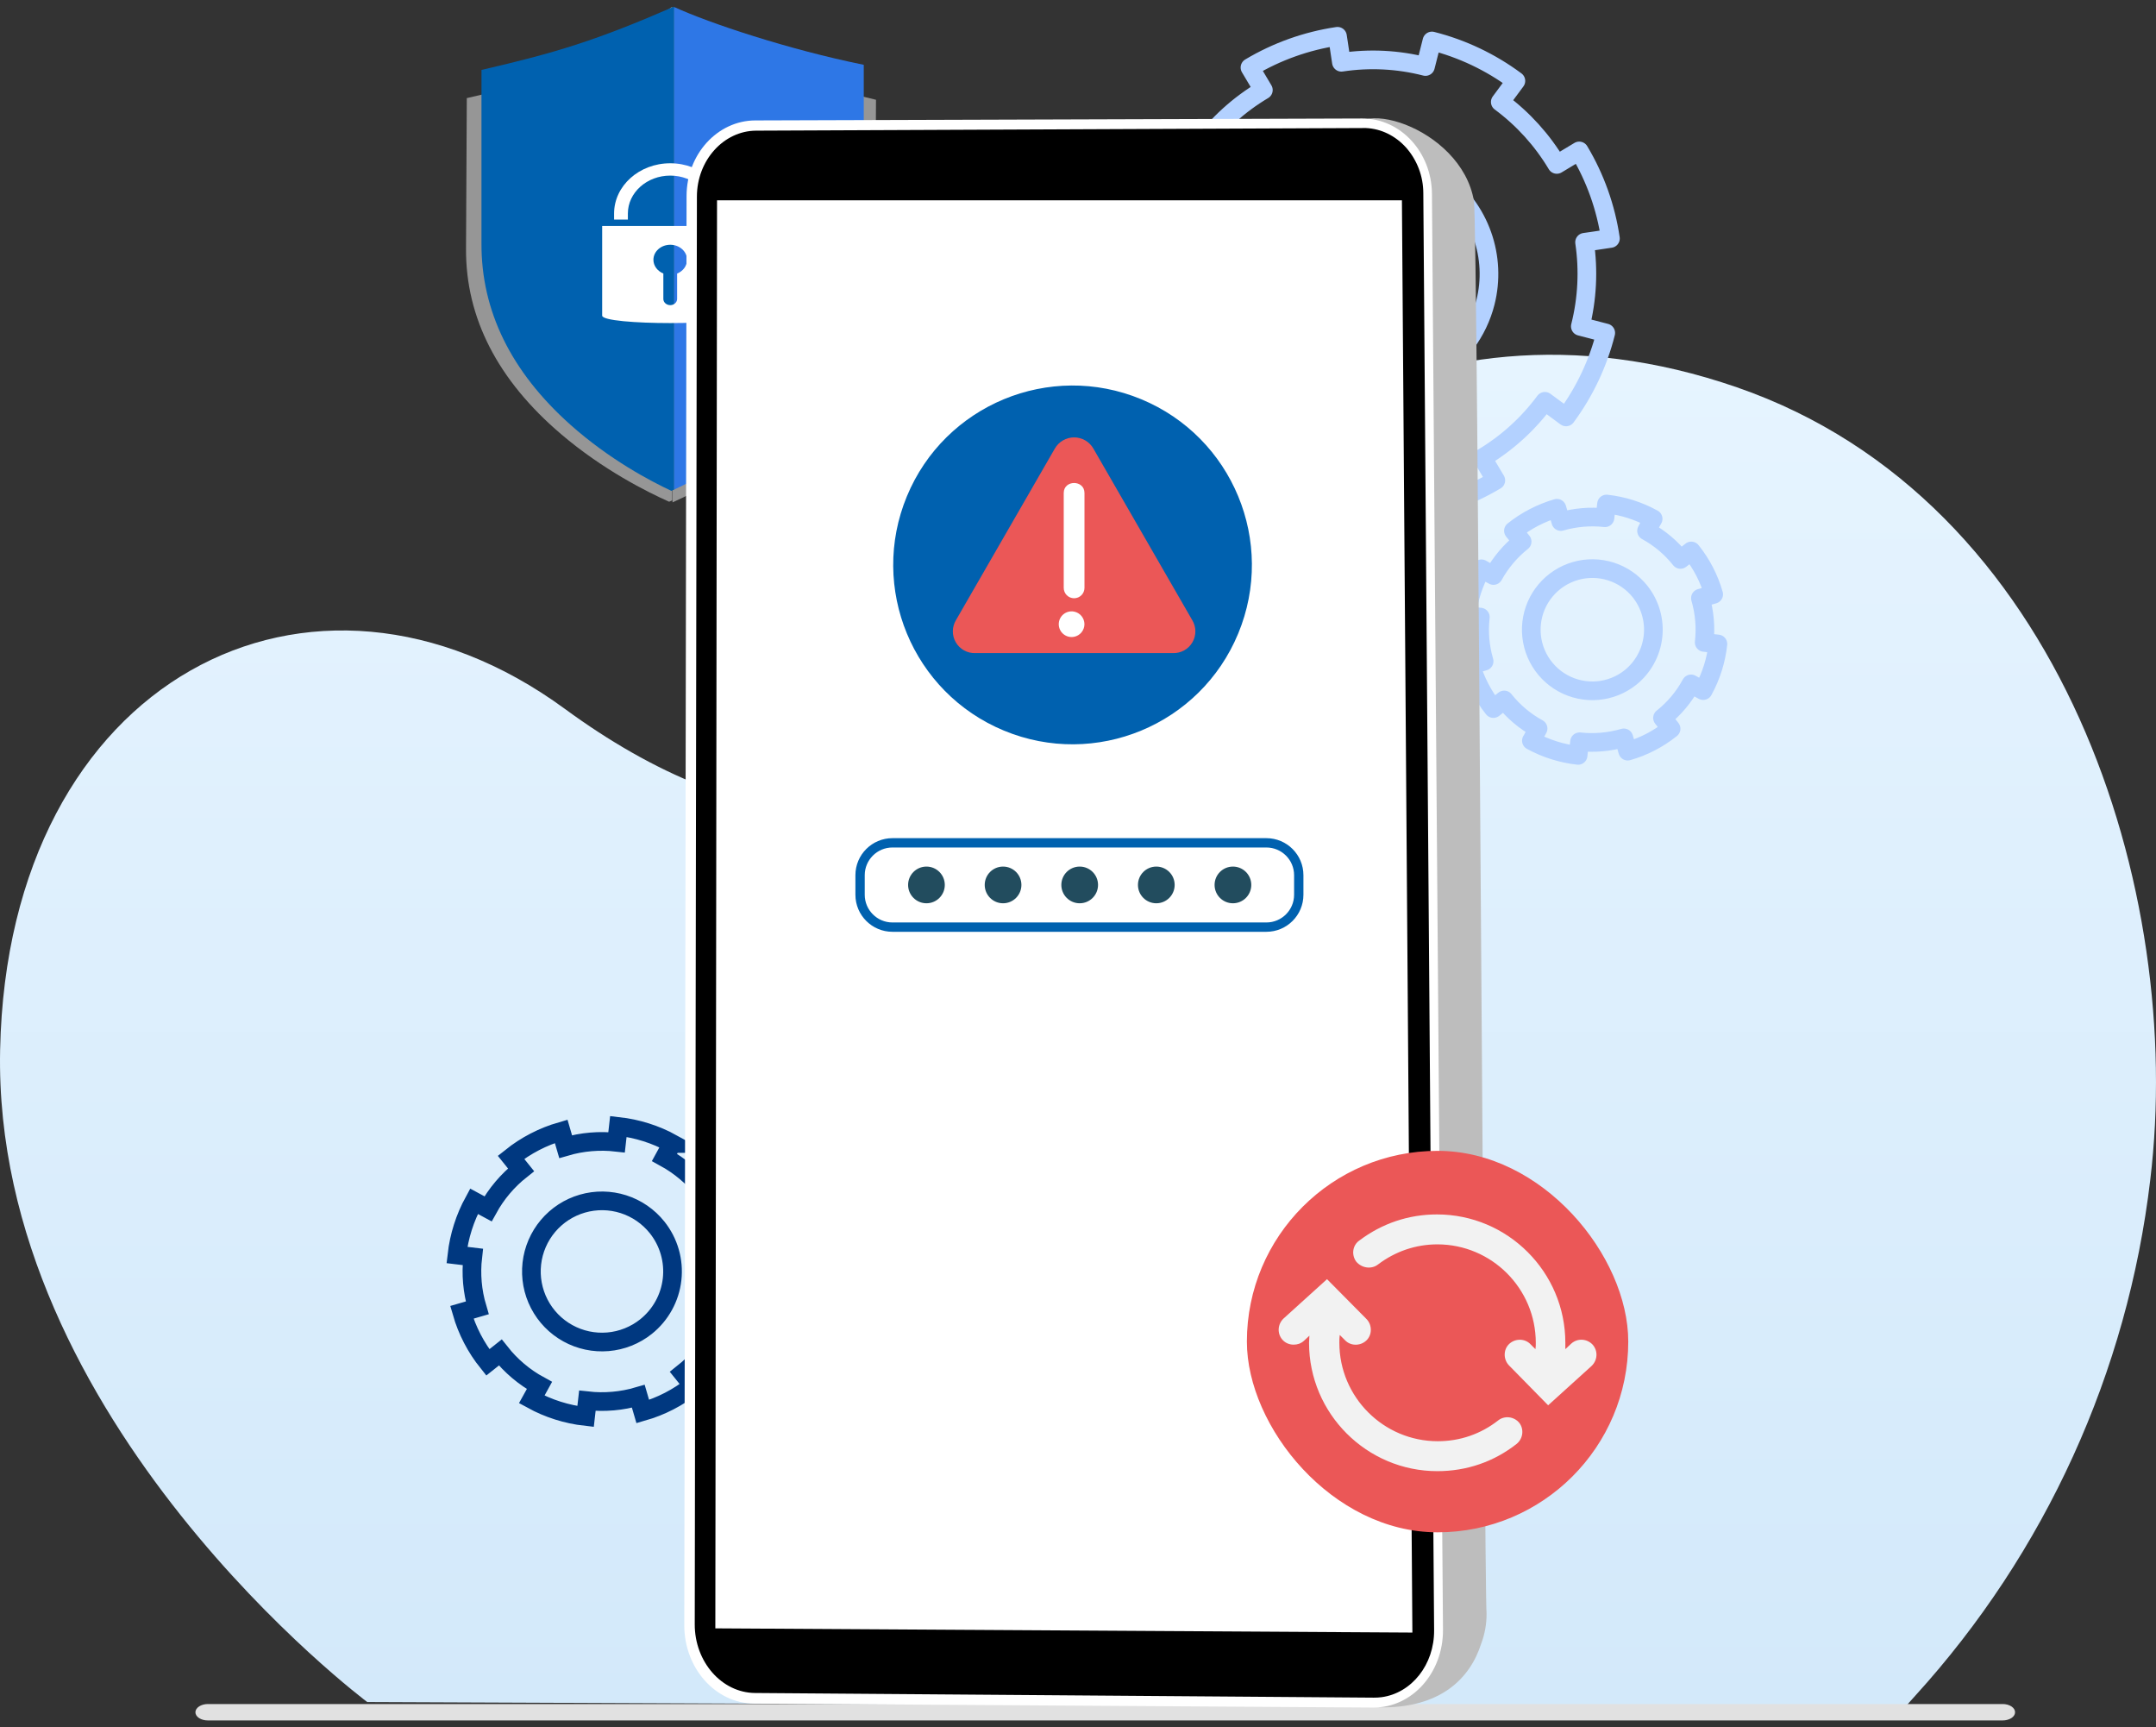 <svg width="231" height="185" viewBox="0 0 231 185" fill="none" xmlns="http://www.w3.org/2000/svg">
<rect x="0" y="0" width="231" height="185" fill="#333333" stroke="none"/>
<path d="M39.348 182.311C39.348 182.311 -0.813 152.272 0.013 112.45C0.838 72.628 33.434 56.093 60.529 75.935C79.509 89.852 100.414 92.746 112.38 71.939C124.345 51.132 151.027 29.361 186.099 41.487C221.171 53.612 234.099 95.639 230.386 126.367C227.959 146.966 219.158 166.288 205.217 181.622L203.979 183L39.348 182.311Z" fill="url(#paint0_linear_3292_35681)"/>
<path d="M71.971 0.754C66.354 5.161 58.572 8.623 50.015 10.51L49.931 26.653C49.892 34.04 53.324 40.722 60.132 46.515C64.605 50.321 69.308 52.683 71.694 53.743C71.797 53.7 71.909 53.648 72.02 53.6V0.792C72.004 0.78 71.987 0.767 71.971 0.754Z" fill="#FAFAFA" fill-opacity="0.5"/>
<path d="M72.057 0.754V53.811C74.538 52.702 79.047 50.41 83.366 46.782C90.232 41.014 93.734 34.327 93.772 26.906L93.856 10.687C85.345 8.731 77.623 5.206 72.057 0.754Z" fill="#FAFAFA" fill-opacity="0.5"/>
<path d="M72.194 0.718C63.881 4.337 59.588 5.643 51.587 7.49L51.587 26.065C51.551 33.294 54.76 39.834 61.124 45.504C65.306 49.229 69.703 51.54 71.934 52.578C72.03 52.536 72.136 52.485 72.239 52.438V0.754C72.224 0.743 72.208 0.73 72.194 0.718Z" fill="#0061AF"/>
<path d="M72.24 0.754V52.438C74.56 51.357 78.777 49.125 82.815 45.591C89.236 39.972 92.51 33.458 92.546 26.229V6.942C84.447 5.296 76.015 2.486 72.24 0.754Z" fill="#2E77E6"/>
<path d="M72.548 29.301V32.023C72.548 32.384 72.219 32.685 71.814 32.685C71.402 32.685 71.073 32.384 71.073 32.023V29.295C70.448 29.042 70.009 28.477 70.009 27.827C70.009 26.936 70.819 26.217 71.814 26.217C72.809 26.217 73.612 26.936 73.612 27.827C73.612 28.483 73.18 29.049 72.548 29.301ZM64.518 24.202V33.803C64.518 34.873 79.104 34.873 79.104 33.803V24.202H64.518Z" fill="white"/>
<path d="M77.827 23.518H76.35V22.871C76.35 20.632 74.314 18.809 71.811 18.809C69.308 18.809 67.272 20.632 67.272 22.871V23.518H65.795V22.871C65.795 19.903 68.494 17.488 71.811 17.488C75.128 17.488 77.827 19.903 77.827 22.871V23.518Z" fill="white"/>
<path d="M214.571 184.282H22.278C22.102 184.283 21.928 184.261 21.765 184.218C21.603 184.174 21.455 184.11 21.33 184.029C21.206 183.947 21.107 183.85 21.039 183.744C20.972 183.637 20.937 183.523 20.937 183.407C20.937 183.173 21.078 182.948 21.33 182.782C21.581 182.617 21.922 182.524 22.278 182.524H214.571C214.747 182.524 214.921 182.547 215.082 182.591C215.244 182.636 215.391 182.701 215.515 182.783C215.638 182.865 215.736 182.962 215.802 183.07C215.868 183.177 215.901 183.291 215.9 183.407C215.9 183.639 215.76 183.862 215.511 184.026C215.261 184.19 214.924 184.282 214.571 184.282Z" fill="#E1E1E1"/>
<path d="M169.321 34.957C170.064 32.014 170.219 28.953 169.775 25.95L170.695 25.819L172.534 25.544H172.546C172.058 22.229 170.922 19.043 169.201 16.167L166.8 17.612C165.244 15.004 163.185 12.73 160.744 10.923L162.416 8.665C159.727 6.664 156.671 5.211 153.421 4.389L152.729 7.124C149.787 6.37 146.724 6.215 143.722 6.67L143.303 3.887C139.989 4.378 136.803 5.515 133.926 7.232L135.36 9.645C132.748 11.197 130.474 13.256 128.67 15.701L126.412 14.017C124.413 16.709 122.963 19.77 122.148 23.024L124.872 23.716C124.122 26.659 123.968 29.721 124.418 32.723L122.447 33.01L121.646 33.142H121.634C122.133 36.454 123.269 39.638 124.979 42.519L127.392 41.073C128.952 43.683 131.015 45.956 133.46 47.763L131.788 50.02C134.471 52.024 137.524 53.477 140.771 54.297L141.464 51.562C144.409 52.314 147.475 52.472 150.483 52.027L150.805 54.178L150.901 54.799C154.211 54.305 157.392 53.169 160.266 51.454L158.833 49.041C161.442 47.485 163.715 45.426 165.522 42.985L167.792 44.657C169.783 41.965 171.228 38.909 172.044 35.662L169.321 34.957ZM144.032 41.396C141.65 40.79 139.5 39.491 137.855 37.663C136.211 35.836 135.145 33.562 134.792 31.129C134.439 28.696 134.815 26.213 135.873 23.994C136.931 21.774 138.623 19.919 140.735 18.66C142.847 17.402 145.285 16.799 147.74 16.926C150.196 17.053 152.558 17.905 154.529 19.374C156.501 20.843 157.992 22.863 158.816 25.18C159.639 27.497 159.757 30.005 159.155 32.389C158.344 35.589 156.295 38.335 153.459 40.024C150.623 41.713 147.232 42.207 144.032 41.396V41.396Z" stroke="#B3D1FF" stroke-width="2" stroke-linejoin="round"/>
<path d="M180.049 59.923C179.055 58.671 177.82 57.631 176.417 56.865L176.644 56.423L177.122 55.575C175.58 54.72 173.882 54.18 172.129 53.987L171.962 55.456C170.373 55.28 168.766 55.418 167.231 55.862L166.813 54.441C165.118 54.934 163.536 55.754 162.154 56.853L163.086 58.012C161.834 59.009 160.79 60.243 160.016 61.644L158.726 60.927C157.877 62.477 157.338 64.177 157.137 65.932L158.607 66.099C158.426 67.688 158.564 69.296 159.013 70.83L157.591 71.236C158.082 72.932 158.902 74.515 160.004 75.895L161.163 74.975C162.156 76.227 163.391 77.267 164.794 78.033L164.293 78.953L164.09 79.335H164.078C165.628 80.18 167.328 80.716 169.083 80.912L169.238 79.454C170.831 79.626 172.442 79.484 173.98 79.036L174.399 80.458C176.092 79.976 177.672 79.159 179.045 78.057L178.126 76.898C179.381 75.903 180.421 74.664 181.184 73.255L182.199 73.816L182.486 73.972C183.336 72.427 183.872 70.731 184.062 68.978L182.593 68.811C182.774 67.219 182.636 65.607 182.187 64.069L183.609 63.663C183.126 61.969 182.31 60.389 181.207 59.016L180.049 59.923ZM174.685 72.574C173.672 73.379 172.444 73.867 171.154 73.974C169.864 74.081 168.572 73.804 167.44 73.177C166.308 72.551 165.387 71.602 164.793 70.452C164.2 69.302 163.961 68.002 164.106 66.716C164.251 65.43 164.774 64.216 165.609 63.228C166.443 62.239 167.552 61.52 168.796 61.161C170.039 60.802 171.361 60.82 172.594 61.212C173.827 61.604 174.917 62.353 175.724 63.364C176.804 64.725 177.3 66.457 177.106 68.183C176.911 69.909 176.041 71.488 174.685 72.574V72.574Z" stroke="#B3D1FF" stroke-width="2" stroke-linejoin="round"/>
<path d="M75.391 127.499C74.243 126.057 72.817 124.859 71.199 123.975L71.473 123.474L72.011 122.482H72.023C70.237 121.504 68.277 120.883 66.253 120.655L66.062 122.351C64.23 122.142 62.374 122.3 60.603 122.817L60.125 121.18C58.168 121.746 56.342 122.692 54.75 123.964L55.825 125.301C54.379 126.445 53.177 127.867 52.289 129.482L50.784 128.67C49.809 130.454 49.188 132.409 48.956 134.428L50.652 134.631C50.441 136.464 50.604 138.321 51.13 140.09L49.482 140.568C50.045 142.522 50.992 144.345 52.265 145.931L53.603 144.868C54.748 146.317 56.175 147.52 57.796 148.404L57.21 149.467L56.971 149.897C58.757 150.877 60.717 151.498 62.741 151.725L62.932 150.041C64.766 150.246 66.622 150.084 68.391 149.563L68.869 151.199C70.826 150.638 72.652 149.696 74.245 148.428L73.17 147.09C74.617 145.94 75.822 144.515 76.718 142.897L77.876 143.53L78.211 143.71C79.192 141.929 79.813 139.972 80.038 137.952L78.342 137.761C78.545 135.924 78.387 134.065 77.876 132.29L79.513 131.812C78.947 129.858 78.001 128.036 76.73 126.448L75.391 127.499ZM69.216 142.097C68.047 143.031 66.627 143.597 65.137 143.723C63.646 143.85 62.152 143.532 60.842 142.809C59.532 142.086 58.467 140.991 57.779 139.662C57.092 138.333 56.815 136.83 56.982 135.344C57.149 133.857 57.754 132.454 58.719 131.311C59.684 130.168 60.966 129.337 62.404 128.923C63.842 128.509 65.37 128.531 66.795 128.985C68.22 129.44 69.478 130.307 70.41 131.477C71.659 133.044 72.234 135.043 72.01 137.034C71.786 139.025 70.781 140.846 69.216 142.097V142.097Z" stroke="#003880" stroke-width="2" stroke-miterlimit="10"/>
<path d="M157.921 21.527C156.568 13.508 144.222 9.889 144.454 15.117L87.855 15.446C83.943 15.47 80.762 19.005 80.762 23.331L80.64 172.189C80.64 176.674 83.87 180.342 87.867 180.379L145.648 180.866C146.001 181.622 146.672 182.304 147.732 182.877C154.362 183.023 157.531 179.745 158.701 176.052C159.092 175.017 159.286 173.917 159.274 172.81C159.042 170.873 158.335 23.404 157.921 21.527Z" fill="#BDBDBD"/>
<path d="M147.111 182.902L80.799 182.476C76.655 182.451 73.304 178.685 73.316 174.066L73.56 20.98C73.572 16.531 76.862 12.912 80.921 12.899L145.953 12.692C150.048 12.68 153.388 16.288 153.424 20.76L154.606 174.554C154.643 179.185 151.291 182.939 147.111 182.902Z" fill="white"/>
<path d="M148.025 181.792C147.75 181.827 147.473 181.844 147.196 181.841L80.896 181.342C77.338 181.317 74.425 178.014 74.437 173.98L74.669 21.064C74.669 17.177 77.533 14.008 81.018 13.996L146.051 13.715H146.355C147.988 13.788 149.512 14.544 150.657 15.812C151.841 17.16 152.495 18.892 152.498 20.686L153.655 174.626C153.68 178.282 151.267 181.354 148.025 181.792Z" fill="black"/>
<path d="M150.206 21.454L151.327 174.87L76.643 174.419L76.825 21.454H150.206Z" fill="white"/>
<path d="M132.665 67.861C136.725 58.059 132.07 46.821 122.268 42.76C112.466 38.7 101.228 43.355 97.168 53.157C93.108 62.96 97.763 74.198 107.565 78.259C117.367 82.319 128.605 77.664 132.665 67.861Z" fill="#0061AF"/>
<path d="M127.731 66.41L117.146 48.045C116.938 47.682 116.637 47.381 116.275 47.171C115.912 46.962 115.501 46.851 115.083 46.851C114.664 46.851 114.253 46.962 113.89 47.171C113.528 47.381 113.227 47.682 113.019 48.045L102.434 66.41C102.214 66.768 102.095 67.18 102.09 67.601C102.085 68.022 102.194 68.436 102.406 68.8C102.618 69.163 102.924 69.463 103.292 69.666C103.661 69.87 104.077 69.97 104.498 69.956H125.667C126.088 69.97 126.504 69.87 126.873 69.666C127.241 69.463 127.547 69.163 127.759 68.8C127.971 68.436 128.08 68.022 128.075 67.601C128.07 67.18 127.951 66.768 127.731 66.41Z" fill="#EB5757"/>
<path d="M113.971 52.808C113.971 51.379 116.194 51.379 116.194 52.808V62.969C116.194 63.264 116.076 63.547 115.868 63.755C115.66 63.964 115.377 64.081 115.082 64.081C114.787 64.081 114.505 63.964 114.296 63.755C114.088 63.547 113.971 63.264 113.971 62.969V52.808Z" fill="white"/>
<path d="M115.082 68.209C114.883 68.249 114.677 68.244 114.479 68.194C114.282 68.145 114.098 68.052 113.941 67.923C113.783 67.794 113.657 67.632 113.57 67.448C113.483 67.264 113.438 67.063 113.438 66.859C113.438 66.656 113.483 66.455 113.57 66.271C113.657 66.087 113.783 65.925 113.941 65.796C114.098 65.667 114.282 65.574 114.479 65.525C114.677 65.475 114.883 65.47 115.082 65.51C115.394 65.572 115.675 65.74 115.877 65.987C116.079 66.233 116.19 66.541 116.19 66.859C116.19 67.178 116.079 67.486 115.877 67.732C115.675 67.978 115.394 68.147 115.082 68.209Z" fill="white"/>
<rect x="133.595" y="123.271" width="40.861" height="40.861" rx="20.43" fill="#EB5757"/>
<path d="M147.631 135.452C149.476 134.049 151.68 133.288 154.005 133.288C159.818 133.288 164.549 138.018 164.549 143.831C164.549 144.071 164.549 144.312 164.509 144.512L163.987 143.991C163.386 143.35 162.344 143.35 161.702 143.951C161.061 144.552 161.061 145.595 161.662 146.236L165.872 150.526L170.522 146.317C171.163 145.715 171.243 144.713 170.642 144.031C170.041 143.39 169.039 143.31 168.357 143.911L167.715 144.512V143.831C167.715 136.254 161.542 130.081 153.965 130.081C150.919 130.081 148.072 131.043 145.627 132.887C144.905 133.408 144.785 134.41 145.306 135.132C145.908 135.853 146.95 135.973 147.631 135.452L147.631 135.452Z" fill="#F2F2F2"/>
<path d="M138.611 144.031C139.012 144.031 139.373 143.911 139.694 143.63L140.295 143.069C140.295 143.309 140.255 143.59 140.255 143.831C140.255 151.407 146.429 157.581 154.005 157.581C157.132 157.581 160.059 156.579 162.504 154.655C163.186 154.093 163.306 153.091 162.785 152.41C162.224 151.728 161.221 151.608 160.54 152.129C158.656 153.612 156.411 154.374 154.046 154.374C148.233 154.374 143.503 149.644 143.503 143.831C143.503 143.55 143.503 143.269 143.543 142.989L144.104 143.55C144.705 144.191 145.747 144.191 146.389 143.59C147.03 142.989 147.03 141.946 146.429 141.305L142.18 137.016L137.53 141.225C136.888 141.827 136.808 142.829 137.409 143.51C137.73 143.871 138.171 144.031 138.612 144.031L138.611 144.031Z" fill="#F2F2F2"/>
<path d="M135.684 90.278H95.62C93.704 90.278 92.151 91.831 92.151 93.746V95.839C92.151 97.755 93.704 99.308 95.62 99.308H135.684C137.6 99.308 139.153 97.755 139.153 95.839V93.746C139.153 91.831 137.6 90.278 135.684 90.278Z" stroke="#0061AF" stroke-miterlimit="10"/>
<path d="M107.472 96.753C108.557 96.753 109.437 95.873 109.437 94.787C109.437 93.702 108.557 92.822 107.472 92.822C106.386 92.822 105.506 93.702 105.506 94.787C105.506 95.873 106.386 96.753 107.472 96.753Z" fill="#224C5E"/>
<path d="M99.263 96.753C100.348 96.753 101.228 95.873 101.228 94.787C101.228 93.702 100.348 92.822 99.263 92.822C98.177 92.822 97.297 93.702 97.297 94.787C97.297 95.873 98.177 96.753 99.263 96.753Z" fill="#224C5E"/>
<path d="M115.681 96.753C116.767 96.753 117.647 95.873 117.647 94.787C117.647 93.702 116.767 92.822 115.681 92.822C114.595 92.822 113.715 93.702 113.715 94.787C113.715 95.873 114.595 96.753 115.681 96.753Z" fill="#224C5E"/>
<path d="M123.89 96.753C124.976 96.753 125.856 95.873 125.856 94.787C125.856 93.702 124.976 92.822 123.89 92.822C122.804 92.822 121.924 93.702 121.924 94.787C121.924 95.873 122.804 96.753 123.89 96.753Z" fill="#224C5E"/>
<path d="M132.1 96.753C133.186 96.753 134.066 95.873 134.066 94.787C134.066 93.702 133.186 92.822 132.1 92.822C131.014 92.822 130.134 93.702 130.134 94.787C130.134 95.873 131.014 96.753 132.1 96.753Z" fill="#224C5E"/>
<defs>
<linearGradient id="paint0_linear_3292_35681" x1="115.5" y1="38" x2="115.5" y2="183" gradientUnits="userSpaceOnUse">
<stop stop-color="#E6F4FF"/>
<stop offset="1" stop-color="#D3E9FA"/>
</linearGradient>
</defs>
</svg>

